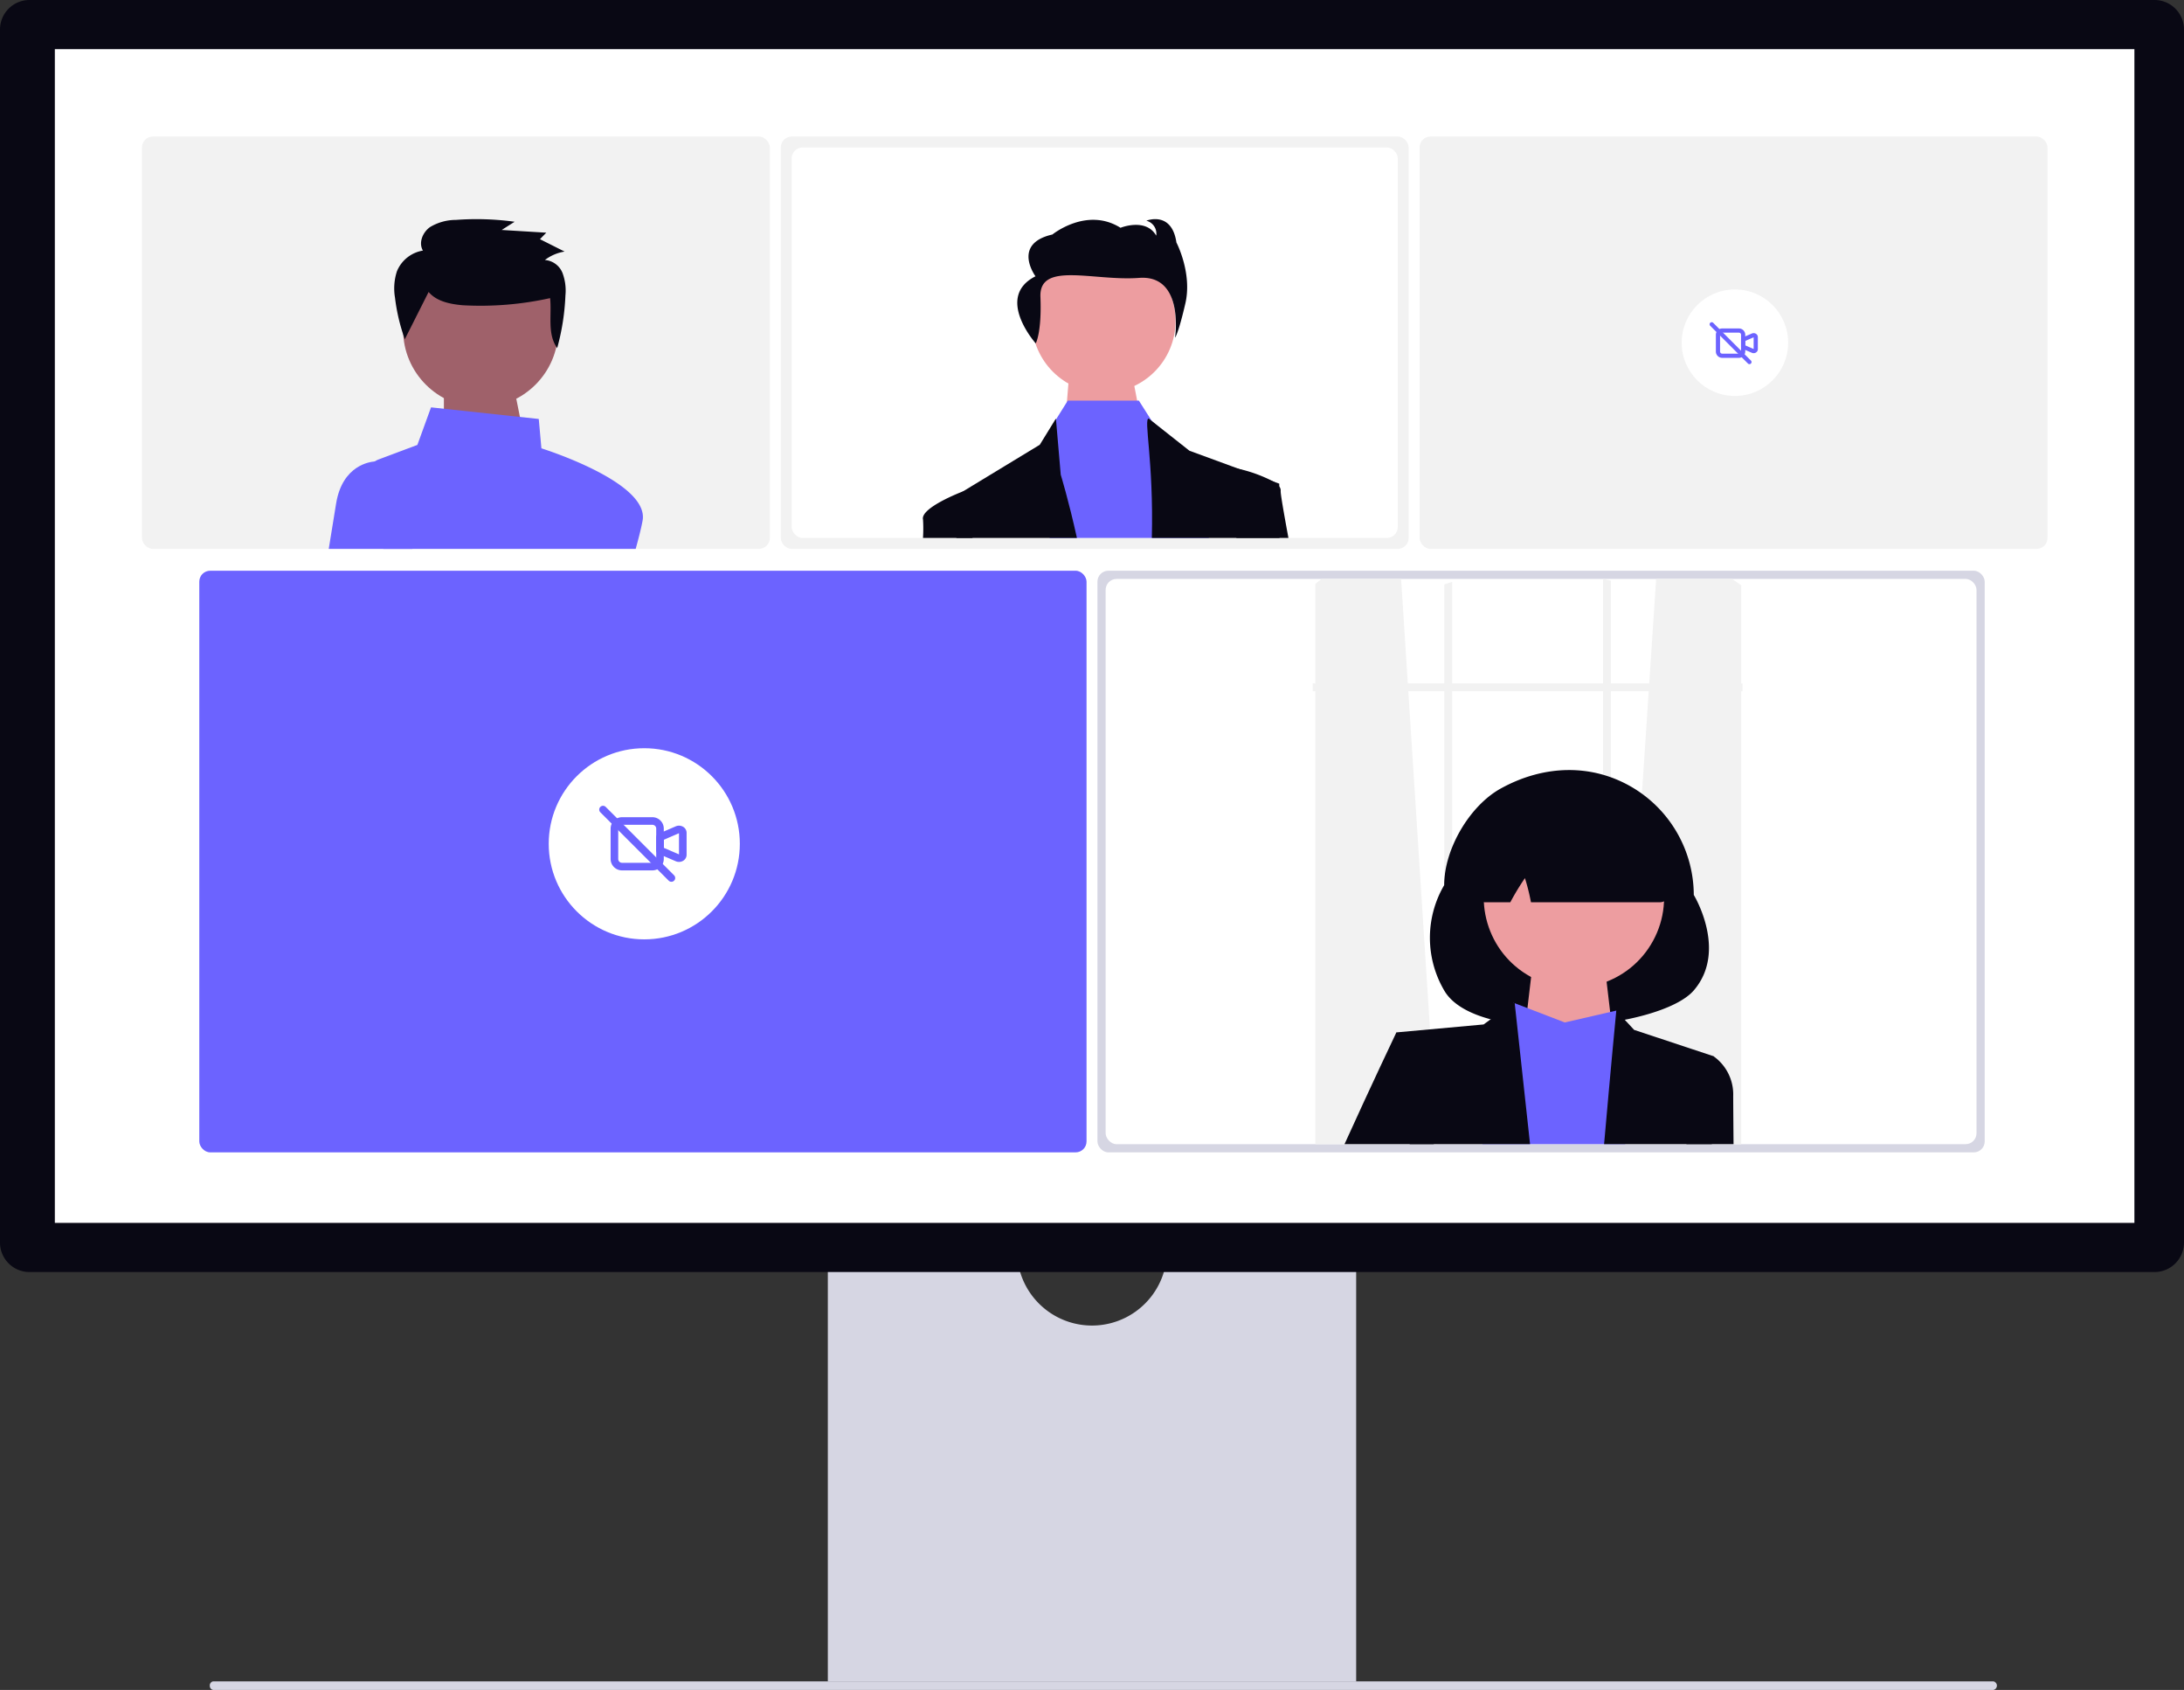 <svg xmlns="http://www.w3.org/2000/svg" xmlns:xlink="http://www.w3.org/1999/xlink" width="800.003" height="618.866" viewBox="0 0 800.003 618.866" role="img" artist="Katerina Limpitsouni" source="https://undraw.co/"><rect x="0" y="0" width="800.003" height="618.866" fill="#333333" stroke="none"/><defs><clipPath id="a-20"><rect width="319" height="207" rx="4" transform="translate(1469 162)" fill="none" stroke="#707070" stroke-width="1"/></clipPath></defs><g transform="translate(-560 -231.001)"><path d="M15.18,488.765a1.456,1.456,0,0,0,1.308,1.575H668.472a1.6,1.6,0,0,0,0-3.15H16.488a1.456,1.456,0,0,0-1.308,1.575Z" transform="translate(621.678 359.527)" fill="#d6d6e3"/><path d="M353.105,370.945a27.478,27.478,0,0,1-54.387,0H229.146V524.776H422.677V370.945H353.105Z" transform="translate(634.09 321.941)" fill="#d6d6e3"/><path d="M789.214,487.736H10.789A10.8,10.8,0,0,1,0,476.947V32.7A10.8,10.8,0,0,1,10.789,21.911H789.214A10.8,10.8,0,0,1,800,32.7V476.947a10.8,10.8,0,0,1-10.789,10.789Z" transform="translate(560 209.09)" fill="#090814"/><rect width="761.747" height="429.819" transform="translate(580.088 249.004)" fill="#fff"/><rect width="230" height="151" rx="4" transform="translate(612 281)" fill="#f2f2f2"/><rect width="230" height="151" rx="4" transform="translate(1080 281)" fill="#f2f2f2"/><rect width="230" height="151" rx="4" transform="translate(846 281)" fill="#f2f2f2"/><rect width="325" height="213" rx="4" transform="translate(633 440)" fill="#6c63ff"/><rect width="325" height="213" rx="4" transform="translate(962 440)" fill="#d6d6e3"/><circle cx="35" cy="35" r="35" transform="translate(761 505)" fill="#fff"/><g transform="translate(-684.5 84.088)"><path d="M22.348,6.619a2.958,2.958,0,0,1,1.385.342,2.566,2.566,0,0,1,1.4,2.246v8.1a2.567,2.567,0,0,1-1.4,2.247,2.98,2.98,0,0,1-2.556.1l-6.335-2.726A1.391,1.391,0,0,1,14,15.653V10.862a1.391,1.391,0,0,1,.841-1.278l6.335-2.726A2.989,2.989,0,0,1,22.348,6.619Zm0,2.783a.207.207,0,0,0-.072.013l-5.493,2.364v2.959L22.276,17.1a.192.192,0,0,0,.072.013Z" transform="translate(1470.87 442.655)" fill="#6c63ff"/><path d="M6.174,5H17.3a4.179,4.179,0,0,1,4.174,4.174V20.3A4.179,4.179,0,0,1,17.3,24.478H6.174A4.179,4.179,0,0,1,2,20.3V9.174A4.179,4.179,0,0,1,6.174,5ZM17.3,21.7A1.393,1.393,0,0,0,18.7,20.3V9.174A1.393,1.393,0,0,0,17.3,7.783H6.174A1.393,1.393,0,0,0,4.783,9.174V20.3A1.393,1.393,0,0,0,6.174,21.7Z" transform="translate(1466.174 441.174)" fill="#6c63ff"/><path d="M28.435,29.826a1.387,1.387,0,0,1-.984-.407L2.407,4.375A1.391,1.391,0,0,1,4.375,2.407L29.419,27.451a1.391,1.391,0,0,1-.984,2.375Z" transform="translate(1462 440)" fill="#6c63ff"/></g><rect width="319" height="207" rx="4" transform="translate(965 443)" fill="#fff"/><g transform="translate(-505 281)" clip-path="url(#a-20)"><g transform="translate(490 -278)"><path d="M478.623,407.985l-44.506,4.456-.477.049V198.305l.477-.375A134.461,134.461,0,0,1,464,180.03l2.274,35.377.207,3.239,2.25,35.083.694,10.792,9.121,142.214Z" transform="translate(623.17 243.512)" fill="#f2f2f2"/><path d="M708.084,192.368c.318.221.636.442.954.674v210.67l-.954-.095-44.024-4.269.082-1.211,9.121-137.762.694-10.455,2.25-33.985.207-3.137L678.8,176.86A134,134,0,0,1,708.084,192.368Z" transform="translate(503.772 249.287)" fill="#f2f2f2"/><rect width="157.438" height="2.871" transform="translate(1055.854 478.256)" fill="#f2f2f2"/><path d="M531.73,168.653c.954-.324,1.908-.629,2.872-.913V274.8H531.73Z" transform="translate(572.342 273.338)" fill="#f2f2f2"/><path d="M652.37,165.73c.959.2,1.918.4,2.872.623V253.73H652.37Z" transform="translate(509.829 274.27)" fill="#f2f2f2"/></g></g><path d="M560.692,462.731c-12.5,14.524-79.6,20.557-91.434,0a38.154,38.154,0,0,1,0-38.537c0-13.207,9.3-29.086,20.741-35.4,16.052-8.856,33.6-9.012,48.147-.425a45.965,45.965,0,0,1,22.545,39.4S573.2,448.207,560.692,462.731Z" transform="translate(619.744 130.957)" fill="#090814"/><path d="M4.14,0H29.272L33.4,35H0Z" transform="translate(1117.871 579)" fill="#ed9da0"/><ellipse cx="33.025" cy="33.025" rx="33.025" ry="33.025" transform="translate(1091.708 572.854) rotate(-61.337)" fill="#ed9da0"/><path d="M481.51,515.32h52.3L530.548,466.4l-18.866,4.354L493.333,463.7l-.486-.182-.03-.015a.248.248,0,0,0-.015.046C492.512,464.708,486.753,487.769,481.51,515.32Z" transform="translate(621.507 134.678)" fill="#6c63ff"/><path d="M275.957,336.723l4.885,40.93H324.92L319.3,326.032l-.054-.5-.432.319-.046.031-10.874,7.933Z" transform="translate(795.542 272.346)" fill="#090814"/><path d="M520.468,514.955H559.94l.57-32.224L531.462,473.1l-6.519-7.059S522.884,487.275,520.468,514.955Z" transform="translate(627.112 135.043)" fill="#090814"/><path d="M437.345,513.95h32.71l-2.1-29.321-11.61-11.61S447.161,492.288,437.345,513.95Z" transform="translate(615.152 136.047)" fill="#090814"/><path d="M546.838,512.855h17.255c-.076-9.391-.122-15.88-.122-17.711a17.1,17.1,0,0,0-7.256-14.512l-8.715,2.9Z" transform="translate(630.906 137.143)" fill="#090814"/><path d="M546.689,429.656H499.574l-.112-.535a75.457,75.457,0,0,0-2.11-8.312,94.543,94.543,0,0,0-5.169,8.5l-.192.346h-9.16a4.044,4.044,0,0,1-2.985-1.32c-.249-.275-.832-.917,1.58-30.366a4.068,4.068,0,0,1,2.306-3.291c20.673-9.651,41.622-9.4,62.271.763h.368l.129.512c4.074,31.345,3.488,32.022,3.237,32.311A4.033,4.033,0,0,1,546.689,429.656Z" transform="translate(621.232 131.76)" fill="#090814"/><circle cx="19.5" cy="19.5" r="19.5" transform="translate(1176 337)" fill="#fff"/><g transform="translate(1186.221 348.977)"><path d="M18.612,6.619a1.634,1.634,0,0,1,.765.189,1.418,1.418,0,0,1,.772,1.241v4.476a1.418,1.418,0,0,1-.772,1.241,1.647,1.647,0,0,1-1.412.056l-3.5-1.506A.769.769,0,0,1,14,11.61V8.963a.769.769,0,0,1,.465-.706l3.5-1.506A1.651,1.651,0,0,1,18.612,6.619Zm0,1.537a.114.114,0,0,0-.04.007L15.537,9.469V11.1l3.035,1.306a.106.106,0,0,0,.04.007Z" transform="translate(-2.47 -2.6)" fill="#6c63ff"/><path d="M4.306,5h6.149a2.309,2.309,0,0,1,2.306,2.306v6.149a2.309,2.309,0,0,1-2.306,2.306H4.306A2.309,2.309,0,0,1,2,13.455V7.306A2.309,2.309,0,0,1,4.306,5Zm6.149,9.224a.77.77,0,0,0,.769-.769V7.306a.77.77,0,0,0-.769-.769H4.306a.77.77,0,0,0-.769.769v6.149a.77.77,0,0,0,.769.769Z" transform="translate(0.306 -2.694)" fill="#6c63ff"/><path d="M16.6,17.374a.766.766,0,0,1-.544-.225L2.225,3.312A.769.769,0,0,1,3.312,2.225L17.148,16.061a.769.769,0,0,1-.544,1.312Z" transform="translate(-2 -2)" fill="#6c63ff"/></g><g transform="translate(9.492 -3.082)"><path d="M0,0H24.693L29.6,24.524H0Z" transform="translate(713.108 371.001)" fill="#9f616a"/><path d="M833.4,420.125c1.163-4.188,2.067-7.8,2.531-10.354a7.382,7.382,0,0,0,.042-2.387c-1.736-12.349-33.087-22.787-37.107-24.077l-.97-10.752-39.463-4.249-5,13.753-14.163,5.309a6.742,6.742,0,0,0-1.452.747,7.012,7.012,0,0,0-2.887,7.479l6.033,24.528H833.4Z" transform="translate(-50.039 14.956)" fill="#6c63ff"/><path d="M758.74,409.838H728.118c1.1-6.834,2.079-12.879,2.718-16.724,2.338-13.994,12.536-15.187,14.133-15.284.127-.012.2-.012.211-.012h6.443Z" transform="translate(-57.19 25.243)" fill="#6c63ff"/><ellipse cx="28.414" cy="28.414" rx="28.414" ry="28.414" transform="translate(698.167 326.436)" fill="#9f616a"/><path d="M752.238,358.594c2.942,3.481,7.919,4.463,12.51,4.862a117.84,117.84,0,0,0,32-2.612c.655,6.3-1.122,13.1,2.59,18.288a84.9,84.9,0,0,0,3.016-19.246,18.431,18.431,0,0,0-1.066-8.243,7.58,7.58,0,0,0-6.458-4.761,16.185,16.185,0,0,1,7.22-3.085l-9.022-4.534,2.317-2.379-16.334-1,4.731-3.005a102.6,102.6,0,0,0-21.5-.676,18.442,18.442,0,0,0-9.505,2.642c-2.7,1.929-4.255,5.761-2.581,8.593a12.477,12.477,0,0,0-9.508,7.544,20.14,20.14,0,0,0-.722,9.682,68.615,68.615,0,0,0,3.6,15.223" transform="translate(-44.73 -17.59)" fill="#090814"/></g><rect width="222" height="143" rx="4" transform="translate(850 285)" fill="#fff"/><g transform="translate(-17.985 -4)"><path d="M2.011,0H23.9l4.748,24.524H0Z" transform="translate(967.956 367.92)" fill="#ed9da0"/><ellipse cx="26.318" cy="26.317" rx="26.318" ry="26.317" transform="translate(955.96 326.211)" fill="#ed9da0"/><path d="M626.581,411.986H568.23l1.907-42.9.454-.477,4.325-6.919h26.033l4.752,7.481.623.6,16.445,15.761Z" transform="translate(394.203 20.012)" fill="#6c63ff"/><path d="M774.146,546.259H730c-.109-9.684-.169-15.482,2.385-17.037l.012-.006h.006l28.132-17.079,5.907-9.593.031.339,1.737,20.22S771.078,532.375,774.146,546.259Z" transform="translate(198.321 -114.264)" fill="#090814"/><path d="M811.808,546.259H765.047c.708-28.24-3.1-43.715-1.144-43.715l1.144.9,13.781,10.882,18.164,6.664H797l12.522,4.594,2.2.8v1.035C811.729,529.906,811.741,536.69,811.808,546.259Z" transform="translate(234.855 -114.264)" fill="#090814"/><path d="M747.339,511.2s2.236-3.927,1.716-17.045,19.456-5.7,36.149-6.95,13.159,21.9,13.159,21.9,1.2-1.376,3.782-12.55-3.276-22.309-3.276-22.309c-1.724-11.742-11.016-7.979-11.016-7.979a4.873,4.873,0,0,1,3.615,5.467c-3.788-6.641-13.08-2.878-13.08-2.878-12.392-7.776-24.952,2.464-24.952,2.464-14.971,3.4-6.191,15.3-6.191,15.3C732.191,494.233,747.339,511.2,747.339,511.2Z" transform="translate(210.041 -150.441)" fill="#090814"/><path d="M742.216,532.346H724.077a54.689,54.689,0,0,0,.012-6.712c-1.083-4.315,14.157-10.15,14.616-10.325l.012-.006h.006l2.905,1.562Z" transform="translate(192 -100.35)" fill="#090814"/><path d="M799.27,536.722H780.217l-2.378-23.483,2.669-1.949s.242.054.672.163h.012a52.268,52.268,0,0,1,12.522,4.594,7.762,7.762,0,0,1,2.2,1.84,2.267,2.267,0,0,1,.52,1.61C796.334,520.375,797.448,526.839,799.27,536.722Z" transform="translate(250.668 -104.727)" fill="#090814"/></g></g></svg>